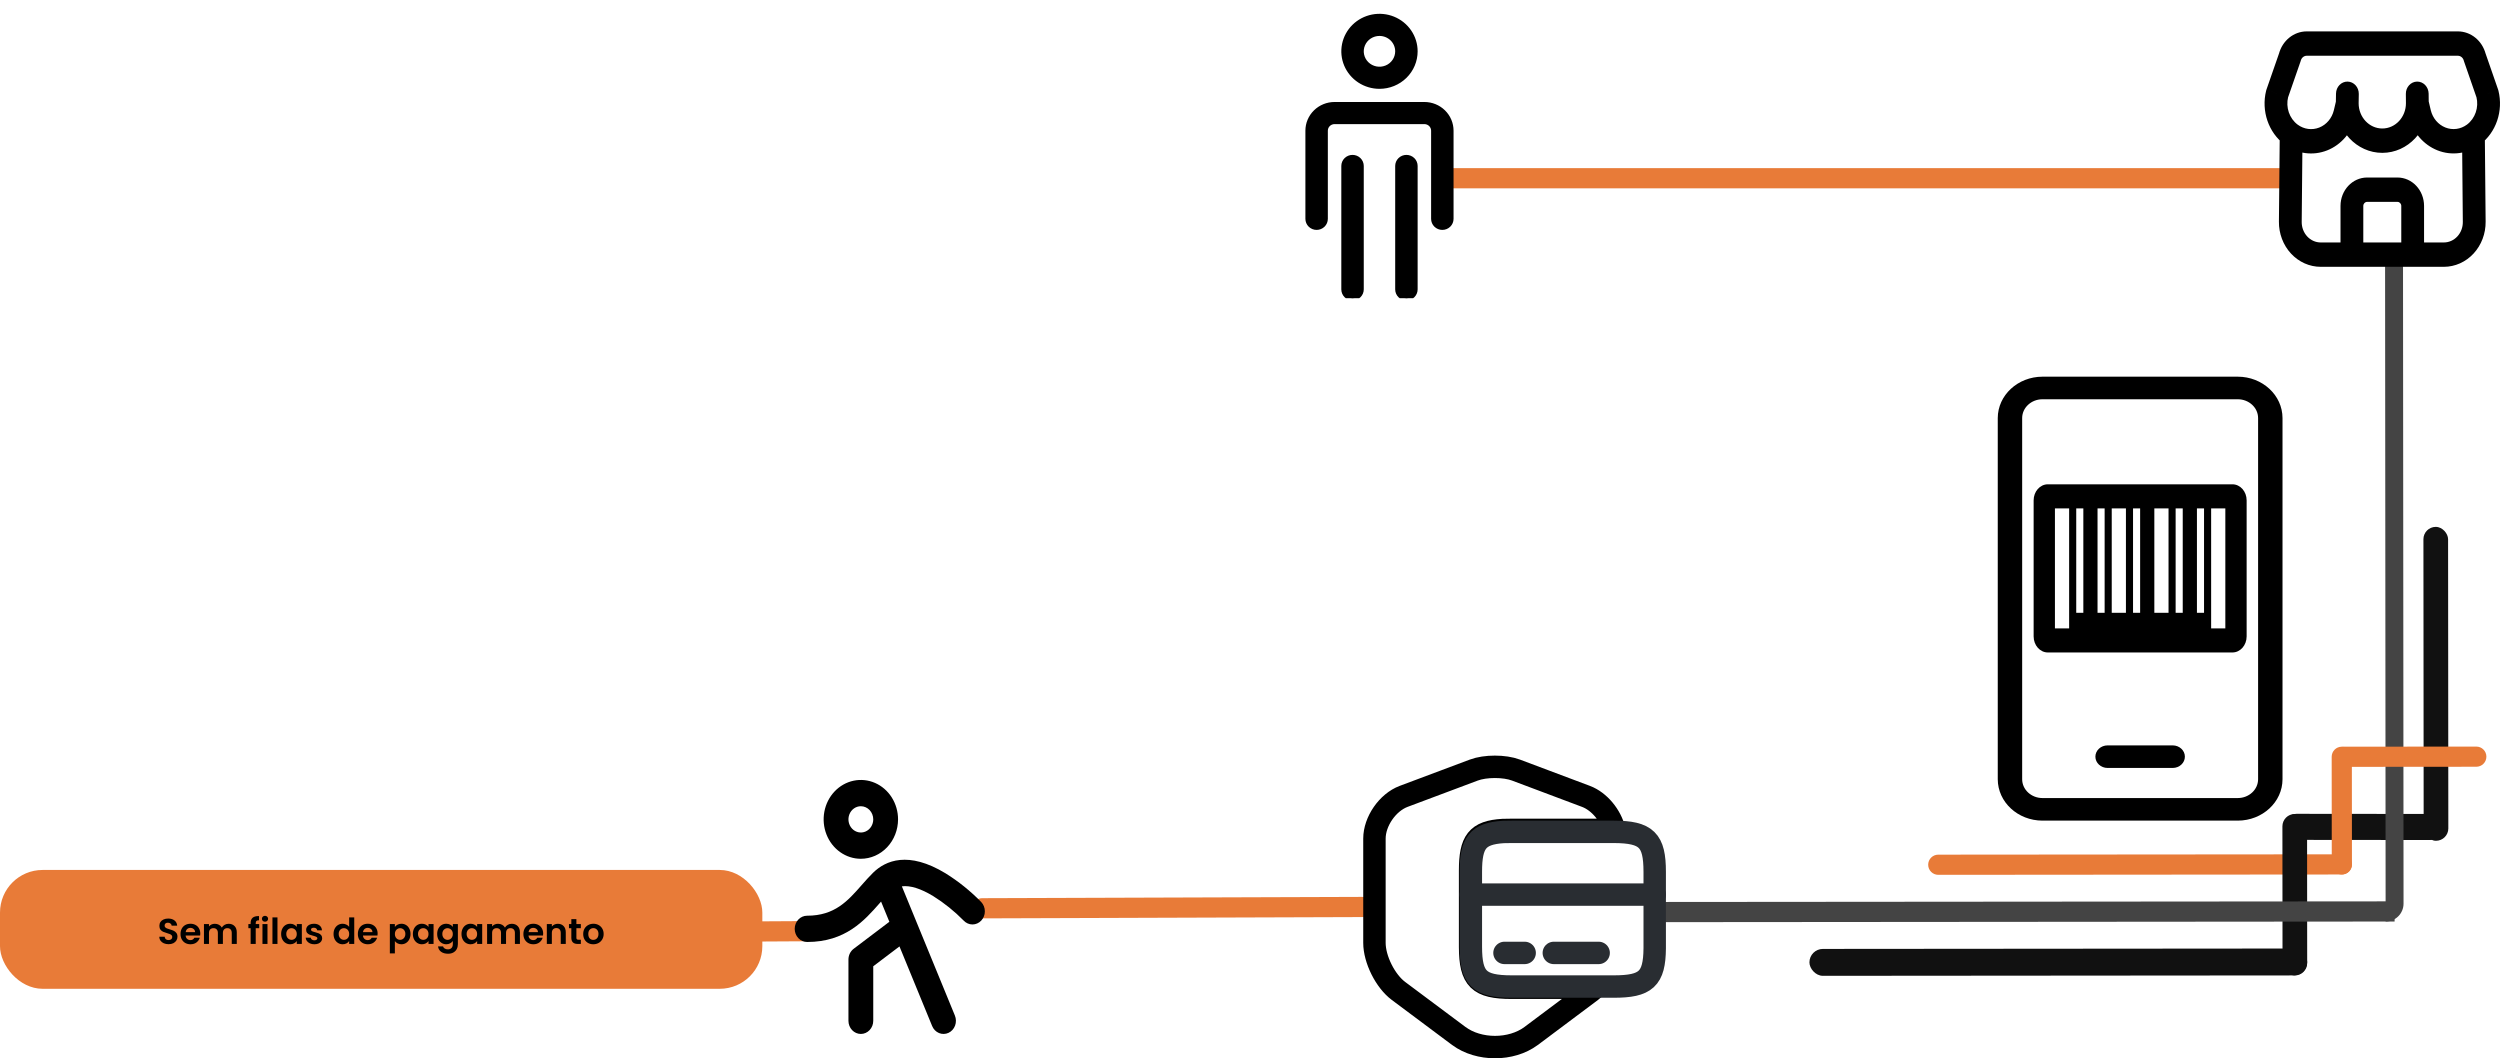 <svg width="1115" height="472" viewBox="0 0 1115 472" fill="none" xmlns="http://www.w3.org/2000/svg">
<path d="M184.016 416.323C184.002 413.838 186.005 411.812 188.49 411.797L358.037 410.813C360.522 410.799 362.548 412.801 362.563 415.287C362.577 417.772 360.574 419.798 358.089 419.813L188.542 420.797C186.057 420.812 184.031 418.809 184.016 416.323Z" fill="#E87B38"/>
<rect y="388" width="340" height="53" rx="19" fill="#E87B38"/>
<path d="M433.506 405.107C433.498 402.622 435.506 400.6 437.991 400.592L607.539 400.012C610.024 400.004 612.046 402.012 612.055 404.497C612.063 406.982 610.055 409.004 607.57 409.012L438.022 409.592C435.536 409.6 433.515 407.592 433.506 405.107Z" fill="#E87B38"/>
<path d="M642 79.5C642 77.015 644.015 75 646.5 75H1020.5C1022.99 75 1025 77.015 1025 79.5C1025 81.985 1022.99 84 1020.5 84H646.5C644.015 84 642 81.985 642 79.5Z" fill="#E87B38"/>
<path d="M998.043 168H910.957C899.941 168.013 891.015 176.269 891 186.458V347.542C891.015 357.731 899.941 365.987 910.957 366H998.043C1009.06 365.987 1017.99 357.731 1018 347.542V186.458C1017.99 176.269 1009.06 168.013 998.043 168ZM1007.11 347.542C1007.11 352.174 1003.05 355.925 998.043 355.932H910.957C905.95 355.925 901.893 352.174 901.886 347.542V186.458C901.893 181.826 905.95 178.075 910.957 178.068H998.043C1003.05 178.075 1007.11 181.826 1007.11 186.458V347.542ZM969.014 332.441H939.986C936.981 332.441 934.543 334.696 934.543 337.475C934.543 340.253 936.981 342.508 939.986 342.508H969.014C972.019 342.508 974.457 340.253 974.457 337.475C974.457 334.696 972.019 332.441 969.014 332.441Z" fill="black"/>
<path d="M995.667 216H913.333C909.837 216 907 219.209 907 223.164V283.836C907 287.791 909.837 291 913.333 291H995.667C999.163 291 1002 287.791 1002 283.836V223.164C1002 219.209 999.163 216 995.667 216ZM922.833 280.254H916.5V226.746H922.833V280.254ZM929.167 273.312H926V226.746H929.167V273.312ZM938.667 273.312H935.5V226.746H938.667V273.312ZM948.167 273.312H941.833V226.746H948.167V273.312ZM954.5 273.312H951.333V226.746H954.5V273.312ZM967.167 273.312H960.833V226.746H967.167V273.312ZM973.5 273.312H970.333V226.746H973.5V273.312ZM983 273.312H979.833V226.746H983V273.312ZM992.5 280.254H986.167V226.746H992.5V280.254Z" fill="black"/>
<g clip-path="url(#clip0_925_8307)">
<path d="M615.246 38.621C612.078 38.621 608.981 37.699 606.346 35.97C603.712 34.242 601.659 31.785 600.446 28.911C599.234 26.037 598.917 22.874 599.535 19.823C600.153 16.771 601.679 13.969 603.919 11.769C606.159 9.569 609.014 8.071 612.121 7.464C615.228 6.857 618.449 7.168 621.376 8.359C624.304 9.549 626.805 11.566 628.566 14.152C630.326 16.739 631.265 19.78 631.265 22.891C631.265 27.063 629.578 31.064 626.573 34.014C623.569 36.964 619.495 38.621 615.246 38.621ZM615.246 15.026C613.662 15.026 612.113 15.488 610.796 16.352C609.479 17.216 608.452 18.444 607.846 19.881C607.24 21.319 607.081 22.9 607.39 24.426C607.7 25.951 608.462 27.353 609.583 28.453C610.703 29.553 612.13 30.302 613.684 30.605C615.237 30.909 616.848 30.753 618.311 30.157C619.775 29.562 621.026 28.554 621.906 27.261C622.786 25.967 623.256 24.447 623.256 22.891C623.256 20.805 622.412 18.805 620.91 17.33C619.408 15.855 617.37 15.026 615.246 15.026ZM607.237 129.068V74.013C607.237 72.97 606.815 71.97 606.064 71.233C605.313 70.495 604.294 70.081 603.232 70.081C602.17 70.081 601.151 70.495 600.4 71.233C599.649 71.97 599.227 72.97 599.227 74.013V129.068C599.227 130.11 599.649 131.111 600.4 131.848C601.151 132.586 602.17 133 603.232 133C604.294 133 605.313 132.586 606.064 131.848C606.815 131.111 607.237 130.11 607.237 129.068ZM631.265 129.068V74.013C631.265 72.97 630.843 71.97 630.092 71.233C629.341 70.495 628.323 70.081 627.261 70.081C626.198 70.081 625.18 70.495 624.429 71.233C623.678 71.97 623.256 72.97 623.256 74.013V129.068C623.256 130.11 623.678 131.111 624.429 131.848C625.18 132.586 626.198 133 627.261 133C628.323 133 629.341 132.586 630.092 131.848C630.843 131.111 631.265 130.11 631.265 129.068ZM647.285 97.608V58.283C647.285 55.154 646.019 52.154 643.766 49.941C641.513 47.729 638.457 46.486 635.27 46.486H595.222C592.036 46.486 588.98 47.729 586.727 49.941C584.474 52.154 583.208 55.154 583.208 58.283V97.608C583.208 98.651 583.63 99.651 584.381 100.389C585.132 101.126 586.15 101.54 587.213 101.54C588.275 101.54 589.293 101.126 590.044 100.389C590.795 99.651 591.217 98.651 591.217 97.608V58.283C591.217 57.24 591.639 56.24 592.39 55.503C593.141 54.765 594.16 54.351 595.222 54.351H635.27C636.332 54.351 637.351 54.765 638.102 55.503C638.853 56.24 639.275 57.24 639.275 58.283V97.608C639.275 98.651 639.697 99.651 640.448 100.389C641.199 101.126 642.218 101.54 643.28 101.54C644.342 101.54 645.361 101.126 646.112 100.389C646.863 99.651 647.285 98.651 647.285 97.608Z" fill="black" stroke="black" stroke-width="2"/>
</g>
<path d="M383.937 383.016C380.656 383.016 377.447 381.985 374.718 380.053C371.99 378.122 369.863 375.376 368.607 372.164C367.351 368.952 367.022 365.418 367.663 362.008C368.303 358.598 369.883 355.466 372.204 353.008C374.525 350.55 377.481 348.875 380.7 348.197C383.919 347.519 387.256 347.867 390.288 349.197C393.32 350.528 395.911 352.781 397.735 355.672C399.558 358.562 400.531 361.961 400.531 365.438C400.526 370.098 398.776 374.566 395.666 377.861C392.555 381.157 388.337 383.01 383.937 383.016ZM383.937 359.578C382.844 359.578 381.774 359.922 380.864 360.566C379.955 361.209 379.246 362.125 378.827 363.195C378.409 364.266 378.299 365.444 378.513 366.581C378.726 367.717 379.253 368.761 380.026 369.581C380.8 370.4 381.785 370.958 382.858 371.184C383.931 371.41 385.044 371.294 386.054 370.851C387.065 370.407 387.929 369.656 388.537 368.693C389.144 367.729 389.469 366.596 389.469 365.438C389.467 363.884 388.884 362.395 387.847 361.296C386.81 360.198 385.404 359.58 383.937 359.578ZM354.437 414.266C354.438 415.82 355.02 417.31 356.058 418.409C357.095 419.508 358.502 420.125 359.969 420.125C377.117 420.125 385.554 410.523 392.335 402.808C392.544 402.57 392.748 402.339 392.955 402.104L396.654 411.115L380.723 423.17C380.006 423.712 379.422 424.427 379.019 425.256C378.616 426.086 378.406 427.005 378.406 427.938V455.281C378.406 456.835 378.989 458.326 380.026 459.424C381.064 460.523 382.471 461.141 383.937 461.141C385.404 461.141 386.811 460.523 387.849 459.424C388.886 458.326 389.469 456.835 389.469 455.281V430.953L401.164 422.104L415.74 457.618C416.325 459.043 417.42 460.163 418.785 460.733C420.15 461.303 421.673 461.274 423.018 460.655C424.363 460.035 425.421 458.875 425.959 457.429C426.497 455.983 426.47 454.37 425.885 452.945L408.575 410.771L408.562 410.738L402.227 395.302C405.958 394.832 410.635 396.282 416.22 399.67C421.134 402.741 425.694 406.408 429.808 410.596C430.845 411.694 432.252 412.31 433.718 412.31C435.184 412.309 436.59 411.692 437.627 410.593C438.664 409.495 439.247 408.006 439.247 406.452C439.248 404.899 438.666 403.409 437.63 402.31C432.823 397.388 427.481 393.088 421.717 389.5C405.093 379.416 394.969 383.79 389.404 389.234C387.592 391.006 385.887 392.947 384.238 394.823C378.099 401.808 372.301 408.406 359.969 408.406C358.502 408.406 357.095 409.024 356.058 410.122C355.02 411.221 354.438 412.712 354.437 414.266Z" fill="black"/>
<path d="M1048.97 385.519C1048.97 388.004 1046.96 390.02 1044.47 390.022L864.472 390.175C861.987 390.177 859.97 388.164 859.968 385.679C859.966 383.193 861.979 381.177 864.464 381.175L1044.46 381.022C1046.95 381.02 1048.97 383.033 1048.97 385.519Z" fill="#E87B38"/>
<rect width="11.624" height="71.314" rx="5.812" transform="matrix(0.001 -1 1 0.001 1018.37 374.583)" fill="#111111"/>
<rect x="1029.01" y="435.036" width="11" height="72" rx="5.5" transform="rotate(179.952 1029.01 435.036)" fill="#111111"/>
<rect x="1091.96" y="374.982" width="11" height="140" rx="5.5" transform="rotate(179.952 1091.96 374.982)" fill="#111111"/>
<rect x="1029.01" y="435.036" width="222" height="12" rx="6" transform="rotate(179.952 1029.01 435.036)" fill="#111111"/>
<path d="M1071.74 111.803L1071.98 403C1071.99 407.418 1068.41 411.003 1063.99 411.006L1063.74 111.81L1071.74 111.803Z" fill="#444444"/>
<path d="M1067.99 411.003L736.858 411.283L736.851 402.283L1067.98 402.003L1067.99 411.003Z" fill="#444444"/>
<path d="M1044.42 333.023C1046.91 333.021 1048.93 335.034 1048.93 337.519L1048.97 385.519C1048.97 388.004 1046.96 390.021 1044.47 390.023C1041.99 390.025 1039.97 388.012 1039.97 385.527L1039.93 337.527C1039.93 335.041 1041.94 333.025 1044.42 333.023Z" fill="#E87B38"/>
<path d="M1108.93 337.468C1108.93 339.953 1106.92 341.969 1104.43 341.972L1045.43 342.022C1042.95 342.024 1040.93 340.011 1040.93 337.525C1040.93 335.04 1042.94 333.024 1045.42 333.022L1104.42 332.972C1106.91 332.969 1108.93 334.982 1108.93 337.468Z" fill="#E87B38"/>
<path d="M1051.95 46.036C1051.95 43.036 1049.68 40.605 1046.87 40.605C1044.07 40.605 1041.79 43.036 1041.79 46.036H1051.95ZM1083.21 46.036C1083.21 43.036 1080.94 40.605 1078.13 40.605C1075.33 40.605 1073.05 43.036 1073.05 46.036H1083.21ZM1041.79 45.943C1041.75 48.942 1043.98 51.414 1046.79 51.466C1049.59 51.518 1051.91 49.128 1051.95 46.129L1041.79 45.943ZM1052.02 41.915C1052.07 38.916 1049.83 36.443 1047.03 36.391C1044.22 36.34 1041.91 38.729 1041.86 41.728L1052.02 41.915ZM1051.8 47.357C1052.49 44.448 1050.83 41.498 1048.11 40.768C1045.39 40.038 1042.63 41.805 1041.95 44.715L1051.8 47.357ZM1045.81 50.569L1050.73 51.941L1050.74 51.89L1045.81 50.569ZM1024.75 55.585C1022.44 53.876 1019.28 54.488 1017.68 56.953C1016.08 59.418 1016.65 62.802 1018.96 64.511L1024.75 55.585ZM1026.93 60.104C1026.96 57.104 1024.71 54.648 1021.91 54.617C1019.1 54.586 1016.8 56.993 1016.77 59.992L1026.93 60.104ZM1021.48 98.912L1026.56 98.978L1026.56 98.968L1021.48 98.912ZM1048.95 119C1051.76 119 1054.03 116.568 1054.03 113.569C1054.03 110.57 1051.76 108.138 1048.95 108.138V119ZM1018.95 64.501C1021.25 66.218 1024.41 65.616 1026.02 63.156C1027.63 60.697 1027.06 57.311 1024.76 55.594L1018.95 64.501ZM1015.61 41.821L1010.85 39.93C1010.79 40.093 1010.75 40.258 1010.7 40.426L1015.61 41.821ZM1021.27 25.543L1026.03 27.434C1026.08 27.293 1026.13 27.15 1026.16 27.005L1021.27 25.543ZM1028.78 19.431V14H1028.77L1028.78 19.431ZM1096.22 19.431L1096.23 14H1096.22V19.431ZM1103.73 25.543L1098.84 27.005C1098.87 27.15 1098.92 27.292 1098.97 27.433L1103.73 25.543ZM1109.39 41.829L1114.3 40.434C1114.26 40.266 1114.21 40.101 1114.15 39.938L1109.39 41.829ZM1100.24 55.596C1097.94 57.314 1097.38 60.7 1098.99 63.159C1100.6 65.617 1103.76 66.218 1106.06 64.5L1100.24 55.596ZM1043.87 113.569C1043.87 116.568 1046.15 119 1048.95 119C1051.76 119 1054.03 116.568 1054.03 113.569H1043.87ZM1070.97 113.569C1070.97 116.568 1073.25 119 1076.05 119C1078.86 119 1081.13 116.568 1081.13 113.569H1070.97ZM1048.95 108.138C1046.15 108.138 1043.87 110.57 1043.87 113.569C1043.87 116.568 1046.15 119 1048.95 119V108.138ZM1076.05 119C1078.86 119 1081.13 116.568 1081.13 113.569C1081.13 110.57 1078.86 108.138 1076.05 108.138V119ZM1073.05 46.101C1073.09 49.1 1075.39 51.503 1078.19 51.467C1081 51.43 1083.25 48.97 1083.21 45.971L1073.05 46.101ZM1083.17 41.756C1083.13 38.757 1080.83 36.355 1078.02 36.391C1075.22 36.427 1072.97 38.888 1073.01 41.887L1083.17 41.756ZM1083.08 44.709C1082.4 41.8 1079.63 40.036 1076.91 40.77C1074.19 41.502 1072.54 44.455 1073.23 47.363L1083.08 44.709ZM1079.22 50.547L1074.29 51.874L1074.3 51.917L1079.22 50.547ZM1106.04 64.516C1108.35 62.811 1108.93 59.429 1107.33 56.961C1105.74 54.493 1102.57 53.875 1100.26 55.58L1106.04 64.516ZM1108.23 59.995C1108.21 56.996 1105.91 54.588 1103.1 54.617C1100.3 54.646 1098.05 57.101 1098.07 60.101L1108.23 59.995ZM1103.51 98.912L1098.42 98.965V98.978L1103.51 98.912ZM1076.05 108.138C1073.25 108.138 1070.97 110.57 1070.97 113.569C1070.97 116.568 1073.25 119 1076.05 119V108.138ZM1041.79 46.036C1041.79 58.261 1051.07 68.173 1062.5 68.173V57.311C1056.68 57.311 1051.95 52.263 1051.95 46.036H1041.79ZM1062.5 68.173C1073.94 68.173 1083.21 58.261 1083.21 46.036H1073.05C1073.05 52.263 1068.33 57.311 1062.5 57.311V68.173ZM1051.95 46.129L1052.02 41.915L1041.86 41.728L1041.79 45.943L1051.95 46.129ZM1041.95 44.715L1040.88 49.248L1050.74 51.89L1051.8 47.357L1041.95 44.715ZM1040.89 49.197C1040.03 52.744 1037.6 55.615 1034.38 56.887L1037.91 67.073C1044.24 64.569 1049.02 58.92 1050.73 51.941L1040.89 49.197ZM1034.38 56.887C1031.16 58.16 1027.57 57.673 1024.75 55.585L1018.96 64.511C1024.5 68.621 1031.58 69.578 1037.91 67.073L1034.38 56.887ZM1016.77 59.992L1016.4 98.857L1026.56 98.968L1026.93 60.104L1016.77 59.992ZM1016.4 98.847C1016.34 104.17 1018.28 109.297 1021.78 113.083L1029.01 105.448C1027.42 103.727 1026.54 101.397 1026.56 98.978L1016.4 98.847ZM1021.78 113.083C1025.28 116.87 1030.05 119.001 1035.03 119L1035.03 108.138C1032.77 108.138 1030.6 107.17 1029.01 105.448L1021.78 113.083ZM1035.03 119H1048.95V108.138H1035.03L1035.03 119ZM1024.76 55.594C1021.06 52.83 1019.36 47.885 1020.52 43.217L1010.7 40.426C1008.44 49.505 1011.74 59.125 1018.95 64.501L1024.76 55.594ZM1020.38 43.712L1026.03 27.434L1016.51 23.652L1010.85 39.93L1020.38 43.712ZM1026.16 27.005C1026.5 25.741 1027.57 24.866 1028.8 24.862L1028.77 14C1022.99 14.018 1017.93 18.135 1016.38 24.08L1026.16 27.005ZM1028.78 24.862H1096.22V14H1028.78V24.862ZM1096.2 24.862C1097.43 24.866 1098.5 25.741 1098.84 27.005L1108.62 24.08C1107.07 18.135 1102.01 14.018 1096.23 14L1096.2 24.862ZM1098.97 27.433L1104.62 43.719L1114.15 39.938L1108.49 23.652L1098.97 27.433ZM1104.48 43.224C1105.64 47.889 1103.94 52.831 1100.24 55.596L1106.06 64.5C1113.26 59.122 1116.55 49.508 1114.3 40.434L1104.48 43.224ZM1054.03 113.569V91.845H1043.87V113.569H1054.03ZM1054.03 91.845C1054.03 90.845 1054.79 90.034 1055.73 90.034V79.172C1049.18 79.172 1043.87 84.846 1043.87 91.845H1054.03ZM1055.73 90.034H1069.28V79.172H1055.73V90.034ZM1069.28 90.034C1070.21 90.034 1070.97 90.845 1070.97 91.845H1081.13C1081.13 84.846 1075.83 79.172 1069.28 79.172V90.034ZM1070.97 91.845V113.569H1081.13V91.845H1070.97ZM1048.95 119H1076.05V108.138H1048.95V119ZM1083.21 45.971L1083.17 41.756L1073.01 41.887L1073.05 46.101L1083.21 45.971ZM1073.23 47.363L1074.29 51.874L1084.14 49.22L1083.08 44.709L1073.23 47.363ZM1074.3 51.917C1076 58.892 1080.78 64.54 1087.1 67.05L1090.64 56.867C1087.43 55.592 1085 52.721 1084.13 49.177L1074.3 51.917ZM1087.1 67.05C1093.42 69.559 1100.49 68.614 1106.04 64.516L1100.26 55.58C1097.45 57.662 1093.85 58.143 1090.64 56.867L1087.1 67.05ZM1098.07 60.101L1098.42 98.965L1108.59 98.86L1108.23 59.995L1098.07 60.101ZM1098.42 98.978C1098.45 101.397 1097.57 103.727 1095.98 105.448L1103.21 113.083C1106.71 109.297 1108.65 104.17 1108.59 98.847L1098.42 98.978ZM1095.98 105.448C1094.39 107.17 1092.22 108.138 1089.96 108.138L1089.96 119C1094.94 119.001 1099.71 116.87 1103.21 113.083L1095.98 105.448ZM1089.96 108.138H1076.05V119H1089.96L1089.96 108.138Z" fill="black"/>
<path d="M674.197 440.535H711.392C710.827 441.037 710.261 441.476 709.696 441.978L682.867 462.058C674.008 468.647 659.557 468.647 650.635 462.058L623.744 441.978C617.838 437.586 613 427.859 613 420.517V374.019C613 366.363 618.843 357.892 626.006 355.193L657.295 343.459C662.447 341.514 670.992 341.514 676.144 343.459L707.371 355.193C713.34 357.452 718.429 363.727 720 370.128H674.134C672.752 370.128 671.495 370.191 670.301 370.191C658.678 370.881 655.662 375.085 655.662 388.326V422.399C655.725 436.832 659.432 440.535 674.197 440.535Z" stroke="black" stroke-width="10" stroke-linecap="round" stroke-linejoin="round"/>
<path d="M656 399H738" stroke="#292D32" stroke-width="10" stroke-miterlimit="10" stroke-linecap="round" stroke-linejoin="round"/>
<path d="M671 425H680" stroke="#292D32" stroke-width="10" stroke-miterlimit="10" stroke-linecap="round" stroke-linejoin="round"/>
<path d="M693 425H713" stroke="#292D32" stroke-width="10" stroke-miterlimit="10" stroke-linecap="round" stroke-linejoin="round"/>
<path d="M738 388.88V422.981C737.876 436.621 734.086 440 719.736 440H674.264C659.665 440 656 436.375 656 422.182V388.818C656 375.915 658.982 371.799 670.474 371.061C671.655 371.061 672.897 371 674.264 371H719.736C734.335 371.061 738 374.625 738 388.88Z" stroke="#292D32" stroke-width="10" stroke-linecap="round" stroke-linejoin="round"/>
<path d="M75.194 421.112C74.416 421.112 73.712 420.979 73.082 420.712C72.464 420.445 71.973 420.061 71.61 419.56C71.248 419.059 71.061 418.467 71.05 417.784H73.45C73.482 418.243 73.642 418.605 73.93 418.872C74.229 419.139 74.634 419.272 75.146 419.272C75.669 419.272 76.08 419.149 76.378 418.904C76.677 418.648 76.826 418.317 76.826 417.912C76.826 417.581 76.725 417.309 76.522 417.096C76.32 416.883 76.064 416.717 75.754 416.6C75.456 416.472 75.04 416.333 74.506 416.184C73.781 415.971 73.189 415.763 72.73 415.56C72.282 415.347 71.893 415.032 71.562 414.616C71.242 414.189 71.082 413.624 71.082 412.92C71.082 412.259 71.248 411.683 71.578 411.192C71.909 410.701 72.373 410.328 72.97 410.072C73.568 409.805 74.25 409.672 75.018 409.672C76.17 409.672 77.104 409.955 77.818 410.52C78.544 411.075 78.944 411.853 79.018 412.856H76.554C76.533 412.472 76.368 412.157 76.058 411.912C75.76 411.656 75.36 411.528 74.858 411.528C74.421 411.528 74.069 411.64 73.802 411.864C73.546 412.088 73.418 412.413 73.418 412.84C73.418 413.139 73.514 413.389 73.706 413.592C73.909 413.784 74.154 413.944 74.442 414.072C74.741 414.189 75.157 414.328 75.69 414.488C76.416 414.701 77.008 414.915 77.466 415.128C77.925 415.341 78.32 415.661 78.65 416.088C78.981 416.515 79.146 417.075 79.146 417.768C79.146 418.365 78.992 418.92 78.682 419.432C78.373 419.944 77.92 420.355 77.322 420.664C76.725 420.963 76.016 421.112 75.194 421.112ZM89.328 416.376C89.328 416.696 89.307 416.984 89.264 417.24H82.784C82.838 417.88 83.062 418.381 83.456 418.744C83.851 419.107 84.336 419.288 84.912 419.288C85.744 419.288 86.336 418.931 86.688 418.216H89.104C88.848 419.069 88.358 419.773 87.632 420.328C86.907 420.872 86.016 421.144 84.96 421.144C84.107 421.144 83.339 420.957 82.656 420.584C81.984 420.2 81.456 419.661 81.072 418.968C80.699 418.275 80.512 417.475 80.512 416.568C80.512 415.651 80.699 414.845 81.072 414.152C81.446 413.459 81.968 412.925 82.64 412.552C83.312 412.179 84.086 411.992 84.96 411.992C85.803 411.992 86.555 412.173 87.216 412.536C87.888 412.899 88.406 413.416 88.768 414.088C89.142 414.749 89.328 415.512 89.328 416.376ZM87.008 415.736C86.998 415.16 86.79 414.701 86.384 414.36C85.979 414.008 85.483 413.832 84.896 413.832C84.342 413.832 83.872 414.003 83.488 414.344C83.115 414.675 82.886 415.139 82.8 415.736H87.008ZM101.971 412.008C103.059 412.008 103.934 412.344 104.595 413.016C105.267 413.677 105.603 414.605 105.603 415.8V421H103.363V416.104C103.363 415.411 103.187 414.883 102.835 414.52C102.483 414.147 102.003 413.96 101.395 413.96C100.787 413.96 100.302 414.147 99.939 414.52C99.587 414.883 99.411 415.411 99.411 416.104V421H97.171V416.104C97.171 415.411 96.995 414.883 96.643 414.52C96.291 414.147 95.811 413.96 95.203 413.96C94.585 413.96 94.094 414.147 93.731 414.52C93.379 414.883 93.203 415.411 93.203 416.104V421H90.963V412.136H93.203V413.208C93.491 412.835 93.859 412.541 94.307 412.328C94.766 412.115 95.267 412.008 95.811 412.008C96.505 412.008 97.123 412.157 97.667 412.456C98.211 412.744 98.633 413.16 98.931 413.704C99.219 413.192 99.635 412.781 100.179 412.472C100.734 412.163 101.331 412.008 101.971 412.008ZM115.606 413.976H114.054V421H111.782V413.976H110.774V412.136H111.782V411.688C111.782 410.6 112.091 409.8 112.71 409.288C113.328 408.776 114.262 408.536 115.51 408.568V410.456C114.966 410.445 114.587 410.536 114.374 410.728C114.16 410.92 114.054 411.267 114.054 411.768V412.136H115.606V413.976ZM118.193 411.08C117.798 411.08 117.468 410.957 117.201 410.712C116.945 410.456 116.817 410.141 116.817 409.768C116.817 409.395 116.945 409.085 117.201 408.84C117.468 408.584 117.798 408.456 118.193 408.456C118.588 408.456 118.913 408.584 119.169 408.84C119.436 409.085 119.569 409.395 119.569 409.768C119.569 410.141 119.436 410.456 119.169 410.712C118.913 410.957 118.588 411.08 118.193 411.08ZM119.297 412.136V421H117.057V412.136H119.297ZM123.75 409.16V421H121.51V409.16H123.75ZM125.387 416.536C125.387 415.64 125.563 414.845 125.915 414.152C126.278 413.459 126.763 412.925 127.371 412.552C127.99 412.179 128.678 411.992 129.435 411.992C130.097 411.992 130.673 412.125 131.163 412.392C131.665 412.659 132.065 412.995 132.363 413.4V412.136H134.619V421H132.363V419.704C132.075 420.12 131.675 420.467 131.163 420.744C130.662 421.011 130.081 421.144 129.419 421.144C128.673 421.144 127.99 420.952 127.371 420.568C126.763 420.184 126.278 419.645 125.915 418.952C125.563 418.248 125.387 417.443 125.387 416.536ZM132.363 416.568C132.363 416.024 132.257 415.56 132.043 415.176C131.83 414.781 131.542 414.483 131.179 414.28C130.817 414.067 130.427 413.96 130.011 413.96C129.595 413.96 129.211 414.061 128.859 414.264C128.507 414.467 128.219 414.765 127.995 415.16C127.782 415.544 127.675 416.003 127.675 416.536C127.675 417.069 127.782 417.539 127.995 417.944C128.219 418.339 128.507 418.643 128.859 418.856C129.222 419.069 129.606 419.176 130.011 419.176C130.427 419.176 130.817 419.075 131.179 418.872C131.542 418.659 131.83 418.36 132.043 417.976C132.257 417.581 132.363 417.112 132.363 416.568ZM140.199 421.144C139.474 421.144 138.823 421.016 138.247 420.76C137.671 420.493 137.212 420.136 136.871 419.688C136.54 419.24 136.359 418.744 136.327 418.2H138.583C138.626 418.541 138.791 418.824 139.079 419.048C139.378 419.272 139.746 419.384 140.183 419.384C140.61 419.384 140.94 419.299 141.175 419.128C141.42 418.957 141.543 418.739 141.543 418.472C141.543 418.184 141.394 417.971 141.095 417.832C140.807 417.683 140.343 417.523 139.703 417.352C139.042 417.192 138.498 417.027 138.071 416.856C137.655 416.685 137.292 416.424 136.983 416.072C136.684 415.72 136.535 415.245 136.535 414.648C136.535 414.157 136.674 413.709 136.951 413.304C137.239 412.899 137.644 412.579 138.167 412.344C138.7 412.109 139.324 411.992 140.039 411.992C141.095 411.992 141.938 412.259 142.567 412.792C143.196 413.315 143.543 414.024 143.607 414.92H141.463C141.431 414.568 141.282 414.291 141.015 414.088C140.759 413.875 140.412 413.768 139.975 413.768C139.57 413.768 139.255 413.843 139.031 413.992C138.818 414.141 138.711 414.349 138.711 414.616C138.711 414.915 138.86 415.144 139.159 415.304C139.458 415.453 139.922 415.608 140.551 415.768C141.191 415.928 141.719 416.093 142.135 416.264C142.551 416.435 142.908 416.701 143.207 417.064C143.516 417.416 143.676 417.885 143.687 418.472C143.687 418.984 143.543 419.443 143.255 419.848C142.978 420.253 142.572 420.573 142.039 420.808C141.516 421.032 140.903 421.144 140.199 421.144ZM148.762 416.536C148.762 415.64 148.938 414.845 149.29 414.152C149.653 413.459 150.144 412.925 150.762 412.552C151.381 412.179 152.069 411.992 152.826 411.992C153.402 411.992 153.952 412.12 154.474 412.376C154.997 412.621 155.413 412.952 155.722 413.368V409.16H157.994V421H155.722V419.688C155.445 420.125 155.056 420.477 154.554 420.744C154.053 421.011 153.472 421.144 152.81 421.144C152.064 421.144 151.381 420.952 150.762 420.568C150.144 420.184 149.653 419.645 149.29 418.952C148.938 418.248 148.762 417.443 148.762 416.536ZM155.738 416.568C155.738 416.024 155.632 415.56 155.418 415.176C155.205 414.781 154.917 414.483 154.554 414.28C154.192 414.067 153.802 413.96 153.386 413.96C152.97 413.96 152.586 414.061 152.234 414.264C151.882 414.467 151.594 414.765 151.37 415.16C151.157 415.544 151.05 416.003 151.05 416.536C151.05 417.069 151.157 417.539 151.37 417.944C151.594 418.339 151.882 418.643 152.234 418.856C152.597 419.069 152.981 419.176 153.386 419.176C153.802 419.176 154.192 419.075 154.554 418.872C154.917 418.659 155.205 418.36 155.418 417.976C155.632 417.581 155.738 417.112 155.738 416.568ZM168.422 416.376C168.422 416.696 168.401 416.984 168.358 417.24H161.878C161.931 417.88 162.155 418.381 162.55 418.744C162.945 419.107 163.43 419.288 164.006 419.288C164.838 419.288 165.43 418.931 165.782 418.216H168.198C167.942 419.069 167.451 419.773 166.726 420.328C166.001 420.872 165.11 421.144 164.054 421.144C163.201 421.144 162.433 420.957 161.75 420.584C161.078 420.2 160.55 419.661 160.166 418.968C159.793 418.275 159.606 417.475 159.606 416.568C159.606 415.651 159.793 414.845 160.166 414.152C160.539 413.459 161.062 412.925 161.734 412.552C162.406 412.179 163.179 411.992 164.054 411.992C164.897 411.992 165.649 412.173 166.31 412.536C166.982 412.899 167.499 413.416 167.862 414.088C168.235 414.749 168.422 415.512 168.422 416.376ZM166.102 415.736C166.091 415.16 165.883 414.701 165.478 414.36C165.073 414.008 164.577 413.832 163.99 413.832C163.435 413.832 162.966 414.003 162.582 414.344C162.209 414.675 161.979 415.139 161.894 415.736H166.102ZM176.11 413.416C176.398 413.011 176.792 412.675 177.294 412.408C177.806 412.131 178.387 411.992 179.038 411.992C179.795 411.992 180.478 412.179 181.086 412.552C181.704 412.925 182.19 413.459 182.542 414.152C182.904 414.835 183.086 415.629 183.086 416.536C183.086 417.443 182.904 418.248 182.542 418.952C182.19 419.645 181.704 420.184 181.086 420.568C180.478 420.952 179.795 421.144 179.038 421.144C178.387 421.144 177.811 421.011 177.31 420.744C176.819 420.477 176.419 420.141 176.11 419.736V425.224H173.87V412.136H176.11V413.416ZM180.798 416.536C180.798 416.003 180.686 415.544 180.462 415.16C180.248 414.765 179.96 414.467 179.598 414.264C179.246 414.061 178.862 413.96 178.446 413.96C178.04 413.96 177.656 414.067 177.294 414.28C176.942 414.483 176.654 414.781 176.43 415.176C176.216 415.571 176.11 416.035 176.11 416.568C176.11 417.101 176.216 417.565 176.43 417.96C176.654 418.355 176.942 418.659 177.294 418.872C177.656 419.075 178.04 419.176 178.446 419.176C178.862 419.176 179.246 419.069 179.598 418.856C179.96 418.643 180.248 418.339 180.462 417.944C180.686 417.549 180.798 417.08 180.798 416.536ZM184.137 416.536C184.137 415.64 184.313 414.845 184.665 414.152C185.028 413.459 185.513 412.925 186.121 412.552C186.74 412.179 187.428 411.992 188.185 411.992C188.847 411.992 189.423 412.125 189.913 412.392C190.415 412.659 190.815 412.995 191.113 413.4V412.136H193.369V421H191.113V419.704C190.825 420.12 190.425 420.467 189.913 420.744C189.412 421.011 188.831 421.144 188.169 421.144C187.423 421.144 186.74 420.952 186.121 420.568C185.513 420.184 185.028 419.645 184.665 418.952C184.313 418.248 184.137 417.443 184.137 416.536ZM191.113 416.568C191.113 416.024 191.007 415.56 190.793 415.176C190.58 414.781 190.292 414.483 189.929 414.28C189.567 414.067 189.177 413.96 188.761 413.96C188.345 413.96 187.961 414.061 187.609 414.264C187.257 414.467 186.969 414.765 186.745 415.16C186.532 415.544 186.425 416.003 186.425 416.536C186.425 417.069 186.532 417.539 186.745 417.944C186.969 418.339 187.257 418.643 187.609 418.856C187.972 419.069 188.356 419.176 188.761 419.176C189.177 419.176 189.567 419.075 189.929 418.872C190.292 418.659 190.58 418.36 190.793 417.976C191.007 417.581 191.113 417.112 191.113 416.568ZM199.029 411.992C199.69 411.992 200.272 412.125 200.773 412.392C201.274 412.648 201.669 412.984 201.957 413.4V412.136H204.213V421.064C204.213 421.885 204.048 422.616 203.717 423.256C203.386 423.907 202.89 424.419 202.229 424.792C201.568 425.176 200.768 425.368 199.829 425.368C198.57 425.368 197.536 425.075 196.725 424.488C195.925 423.901 195.472 423.101 195.365 422.088H197.589C197.706 422.493 197.957 422.813 198.341 423.048C198.736 423.293 199.21 423.416 199.765 423.416C200.416 423.416 200.944 423.219 201.349 422.824C201.754 422.44 201.957 421.853 201.957 421.064V419.688C201.669 420.104 201.269 420.451 200.757 420.728C200.256 421.005 199.68 421.144 199.029 421.144C198.282 421.144 197.6 420.952 196.981 420.568C196.362 420.184 195.872 419.645 195.509 418.952C195.157 418.248 194.981 417.443 194.981 416.536C194.981 415.64 195.157 414.845 195.509 414.152C195.872 413.459 196.357 412.925 196.965 412.552C197.584 412.179 198.272 411.992 199.029 411.992ZM201.957 416.568C201.957 416.024 201.85 415.56 201.637 415.176C201.424 414.781 201.136 414.483 200.773 414.28C200.41 414.067 200.021 413.96 199.605 413.96C199.189 413.96 198.805 414.061 198.453 414.264C198.101 414.467 197.813 414.765 197.589 415.16C197.376 415.544 197.269 416.003 197.269 416.536C197.269 417.069 197.376 417.539 197.589 417.944C197.813 418.339 198.101 418.643 198.453 418.856C198.816 419.069 199.2 419.176 199.605 419.176C200.021 419.176 200.41 419.075 200.773 418.872C201.136 418.659 201.424 418.36 201.637 417.976C201.85 417.581 201.957 417.112 201.957 416.568ZM205.825 416.536C205.825 415.64 206.001 414.845 206.353 414.152C206.716 413.459 207.201 412.925 207.809 412.552C208.428 412.179 209.116 411.992 209.873 411.992C210.534 411.992 211.11 412.125 211.601 412.392C212.102 412.659 212.502 412.995 212.801 413.4V412.136H215.057V421H212.801V419.704C212.513 420.12 212.113 420.467 211.601 420.744C211.1 421.011 210.518 421.144 209.857 421.144C209.11 421.144 208.428 420.952 207.809 420.568C207.201 420.184 206.716 419.645 206.353 418.952C206.001 418.248 205.825 417.443 205.825 416.536ZM212.801 416.568C212.801 416.024 212.694 415.56 212.481 415.176C212.268 414.781 211.98 414.483 211.617 414.28C211.254 414.067 210.865 413.96 210.449 413.96C210.033 413.96 209.649 414.061 209.297 414.264C208.945 414.467 208.657 414.765 208.433 415.16C208.22 415.544 208.113 416.003 208.113 416.536C208.113 417.069 208.22 417.539 208.433 417.944C208.657 418.339 208.945 418.643 209.297 418.856C209.66 419.069 210.044 419.176 210.449 419.176C210.865 419.176 211.254 419.075 211.617 418.872C211.98 418.659 212.268 418.36 212.481 417.976C212.694 417.581 212.801 417.112 212.801 416.568ZM228.253 412.008C229.341 412.008 230.215 412.344 230.877 413.016C231.549 413.677 231.885 414.605 231.885 415.8V421H229.645V416.104C229.645 415.411 229.469 414.883 229.117 414.52C228.765 414.147 228.285 413.96 227.677 413.96C227.069 413.96 226.583 414.147 226.221 414.52C225.869 414.883 225.693 415.411 225.693 416.104V421H223.453V416.104C223.453 415.411 223.277 414.883 222.925 414.52C222.573 414.147 222.093 413.96 221.485 413.96C220.866 413.96 220.375 414.147 220.013 414.52C219.661 414.883 219.485 415.411 219.485 416.104V421H217.245V412.136H219.485V413.208C219.773 412.835 220.141 412.541 220.589 412.328C221.047 412.115 221.549 412.008 222.093 412.008C222.786 412.008 223.405 412.157 223.949 412.456C224.493 412.744 224.914 413.16 225.213 413.704C225.501 413.192 225.917 412.781 226.461 412.472C227.015 412.163 227.613 412.008 228.253 412.008ZM242.25 416.376C242.25 416.696 242.229 416.984 242.186 417.24H235.706C235.76 417.88 235.984 418.381 236.378 418.744C236.773 419.107 237.258 419.288 237.834 419.288C238.666 419.288 239.258 418.931 239.61 418.216H242.026C241.77 419.069 241.28 419.773 240.554 420.328C239.829 420.872 238.938 421.144 237.882 421.144C237.029 421.144 236.261 420.957 235.578 420.584C234.906 420.2 234.378 419.661 233.994 418.968C233.621 418.275 233.434 417.475 233.434 416.568C233.434 415.651 233.621 414.845 233.994 414.152C234.368 413.459 234.89 412.925 235.562 412.552C236.234 412.179 237.008 411.992 237.882 411.992C238.725 411.992 239.477 412.173 240.138 412.536C240.81 412.899 241.328 413.416 241.69 414.088C242.064 414.749 242.25 415.512 242.25 416.376ZM239.93 415.736C239.92 415.16 239.712 414.701 239.306 414.36C238.901 414.008 238.405 413.832 237.818 413.832C237.264 413.832 236.794 414.003 236.41 414.344C236.037 414.675 235.808 415.139 235.722 415.736H239.93ZM248.797 412.008C249.853 412.008 250.707 412.344 251.357 413.016C252.008 413.677 252.333 414.605 252.333 415.8V421H250.093V416.104C250.093 415.4 249.917 414.861 249.565 414.488C249.213 414.104 248.733 413.912 248.125 413.912C247.507 413.912 247.016 414.104 246.653 414.488C246.301 414.861 246.125 415.4 246.125 416.104V421H243.885V412.136H246.125V413.24C246.424 412.856 246.803 412.557 247.261 412.344C247.731 412.12 248.243 412.008 248.797 412.008ZM257.071 413.976V418.264C257.071 418.563 257.141 418.781 257.279 418.92C257.429 419.048 257.674 419.112 258.015 419.112H259.055V421H257.647C255.759 421 254.815 420.083 254.815 418.248V413.976H253.759V412.136H254.815V409.944H257.071V412.136H259.055V413.976H257.071ZM264.603 421.144C263.749 421.144 262.981 420.957 262.299 420.584C261.616 420.2 261.077 419.661 260.683 418.968C260.299 418.275 260.107 417.475 260.107 416.568C260.107 415.661 260.304 414.861 260.699 414.168C261.104 413.475 261.653 412.941 262.347 412.568C263.04 412.184 263.813 411.992 264.667 411.992C265.52 411.992 266.293 412.184 266.987 412.568C267.68 412.941 268.224 413.475 268.619 414.168C269.024 414.861 269.227 415.661 269.227 416.568C269.227 417.475 269.019 418.275 268.602 418.968C268.197 419.661 267.643 420.2 266.939 420.584C266.245 420.957 265.467 421.144 264.603 421.144ZM264.603 419.192C265.008 419.192 265.387 419.096 265.739 418.904C266.101 418.701 266.389 418.403 266.603 418.008C266.816 417.613 266.923 417.133 266.923 416.568C266.923 415.725 266.699 415.08 266.251 414.632C265.813 414.173 265.275 413.944 264.635 413.944C263.995 413.944 263.456 414.173 263.019 414.632C262.592 415.08 262.379 415.725 262.379 416.568C262.379 417.411 262.587 418.061 263.003 418.52C263.429 418.968 263.963 419.192 264.603 419.192Z" fill="black"/>
<defs>
<clipPath id="clip0_925_8307">
<rect width="119" height="133" fill="white" transform="translate(553)"/>
</clipPath>
</defs>
</svg>
